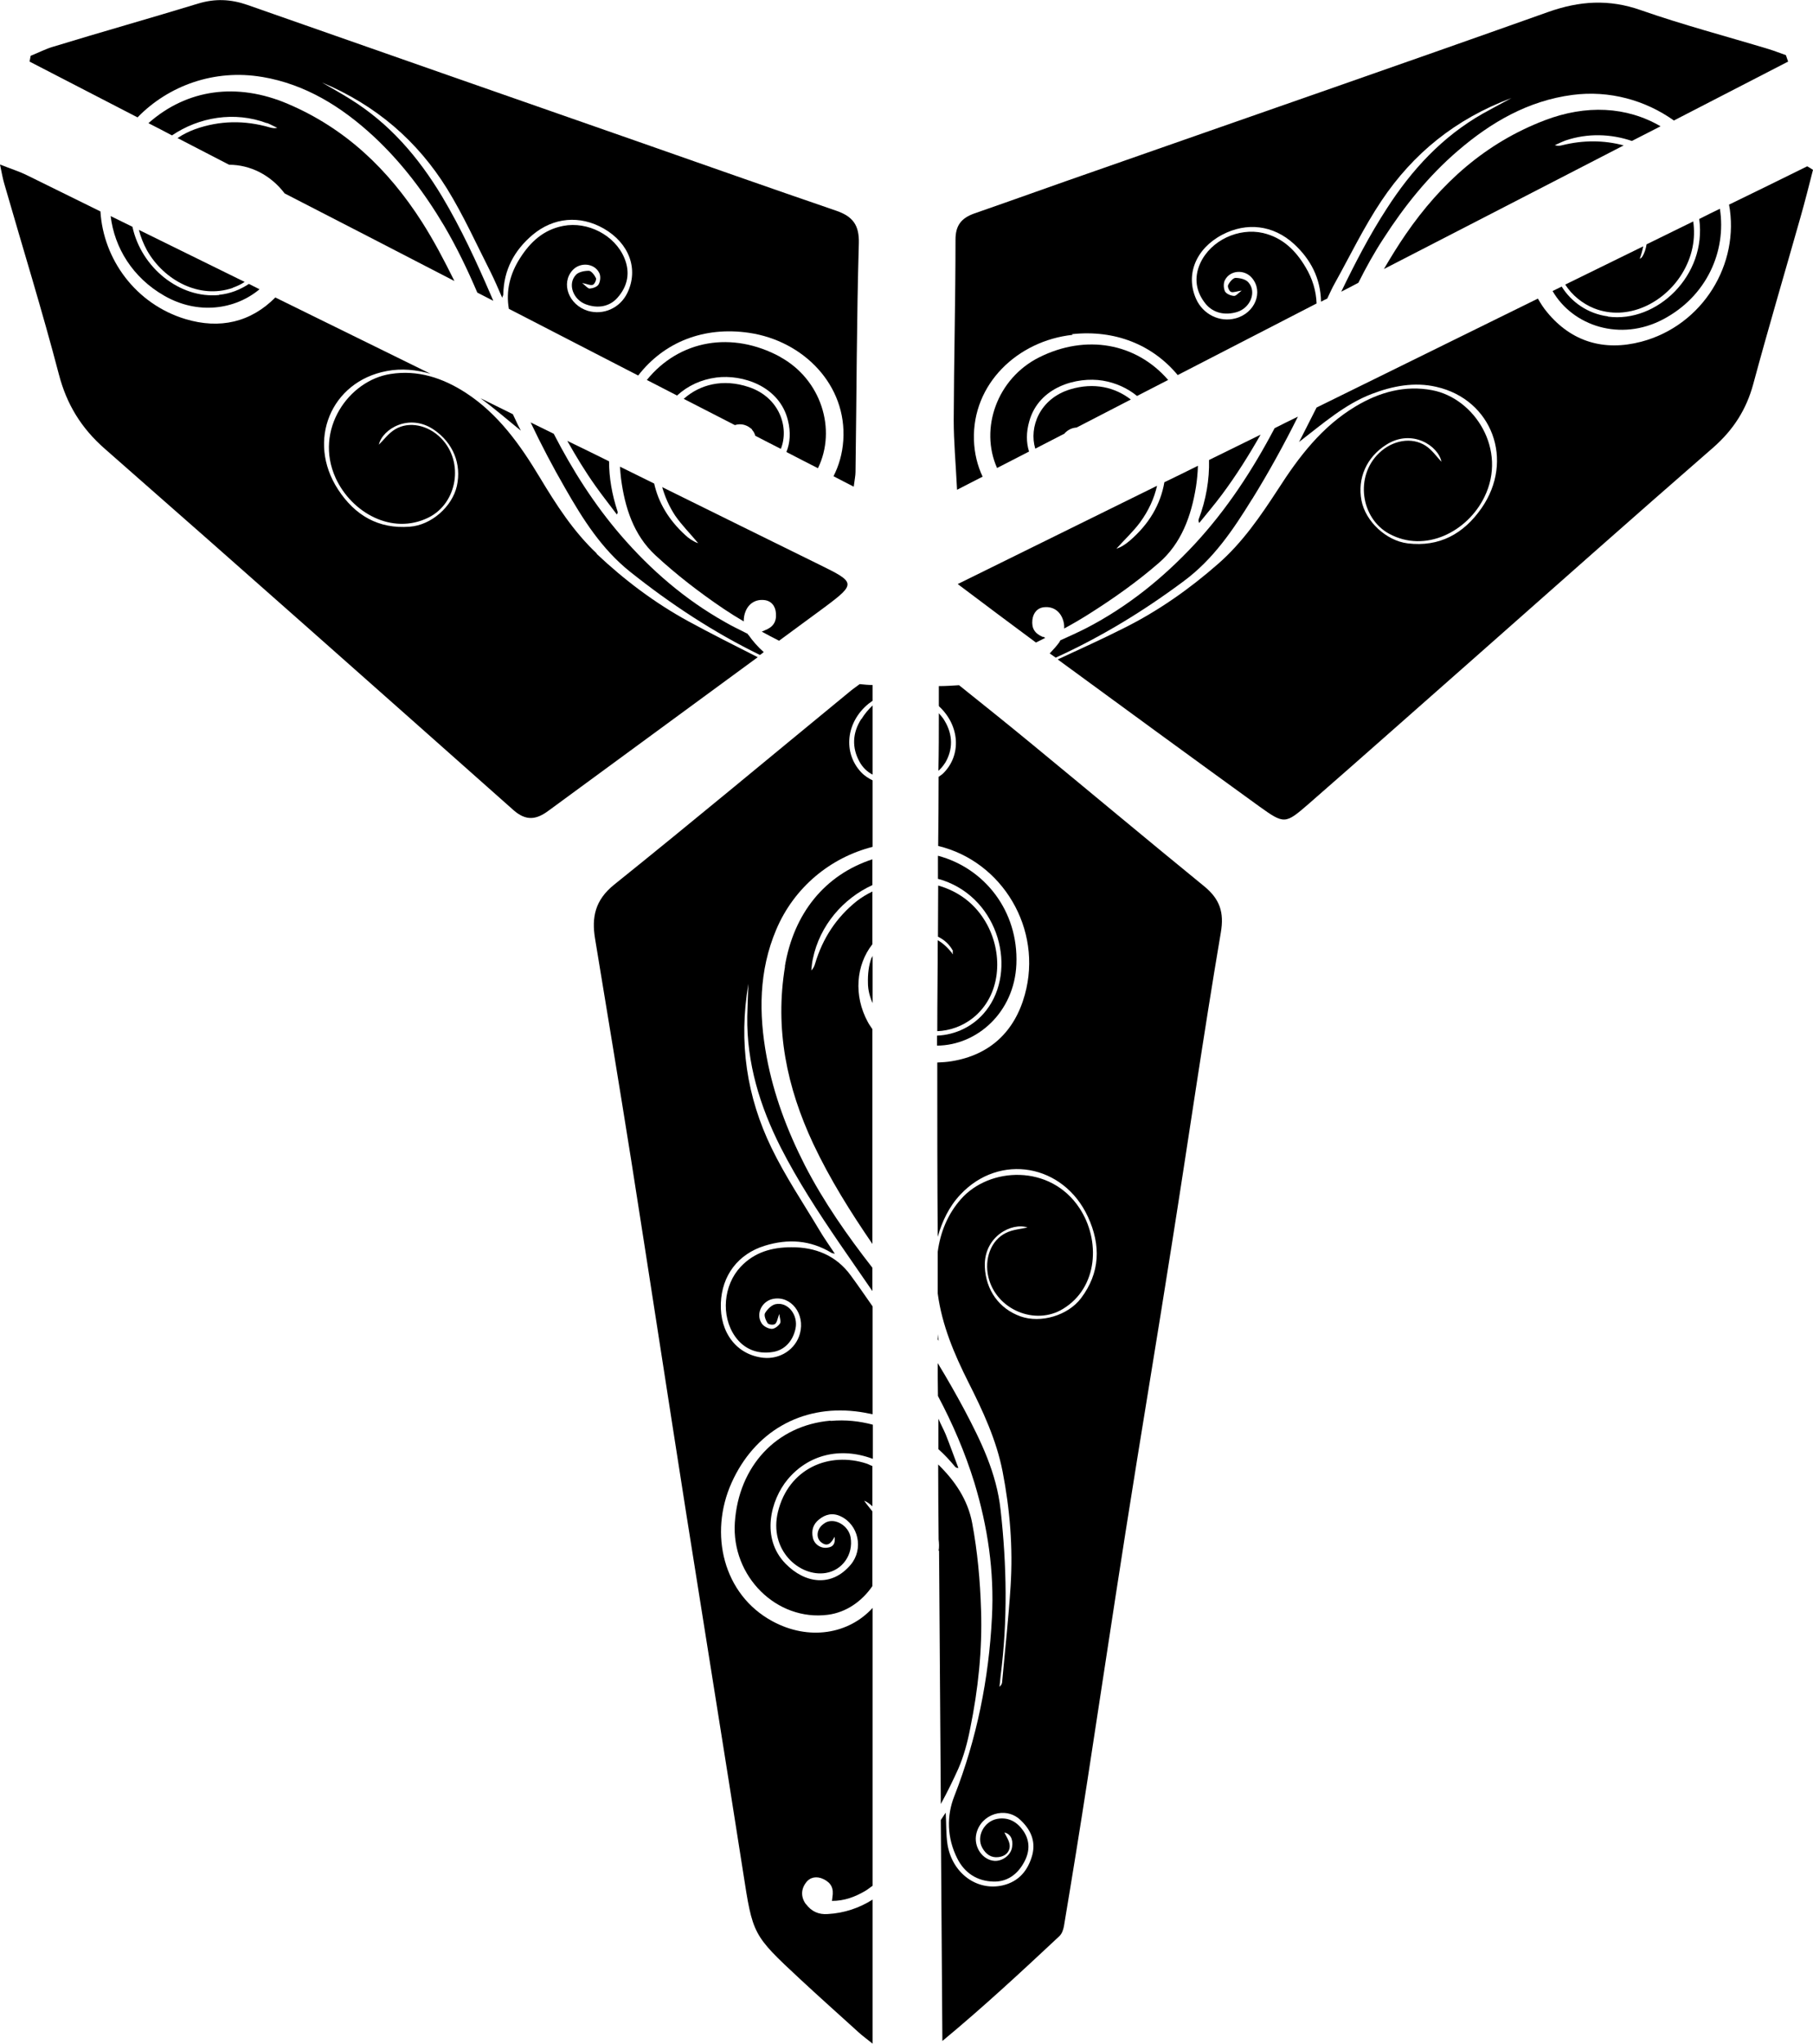 <?xml version="1.0" encoding="UTF-8"?><svg id="Layer_1" xmlns="http://www.w3.org/2000/svg" viewBox="0 0 81.59 91.93"><defs><style>.cls-1{fill:none;}.cls-1,.cls-2{stroke-width:0px;}</style></defs><path class="cls-1" d="m42.19,58.18c0-.63,0-1.25,0-1.88-.05.32-.07.64-.07.97,0,.31.03.61.07.91Z"/><path class="cls-1" d="m59.5,13.87c.08-.16.15-.3.22-.45-.09.05-.19.1-.28.14,0,.05.01.1.01.16,0,.03.02.06.04.15Z"/><path class="cls-1" d="m39.6,68.5c-.09-.19-.21-.36-.33-.52v3.36c.56-.82.76-1.9.33-2.83Z"/><path class="cls-2" d="m42.2,60.01c0,.08,0,.16,0,.23.01.02.02.04.04.07-.01-.1-.03-.2-.04-.3Z"/><path class="cls-2" d="m42.99,65.98s.05.05.14.05c-.19-.5-.37-1.01-.57-1.51-.1-.24-.23-.47-.33-.71,0,.46,0,.91,0,1.37.27.24.52.51.76.8Z"/><path class="cls-2" d="m42.26,69.75c.03,3.8.05,7.59.08,11.39.28-.51.54-1.04.78-1.57.25-.57.42-1.2.54-1.82.36-1.76.55-3.55.49-5.34-.04-1.31-.16-2.63-.4-3.91-.2-1.06-.79-1.91-1.53-2.63,0,1.12.01,2.24.02,3.37.02.17.03.34,0,.51Z"/><path class="cls-2" d="m42.26,31.77c.93.86,1.02,2.19.19,3.01-.07.07-.14.11-.21.16,0,1.04-.01,2.07-.02,3.11,2.89.69,4.72,3.74,3.9,6.69-.46,1.67-1.58,2.71-3.28,2.99-.23.04-.45.05-.66.06,0,2.61,0,5.23.02,7.84.2-.7.51-1.36,1.02-1.9,1.76-1.88,4.64-1.38,5.74,1,.59,1.28.55,2.52-.31,3.66-.59.78-1.81,1.14-2.72.82-.96-.34-1.57-1.18-1.61-2.24-.05-1.36,1.22-2,1.92-1.76-.29.07-.67.09-.98.25-.67.33-.97,1.17-.78,1.98.35,1.47,2.11,2.2,3.36,1.43,1.58-.96,1.69-3.09.74-4.53-1.31-1.99-4.06-1.86-5.34-.4-.6.68-.92,1.49-1.04,2.36,0,.63,0,1.25,0,1.88.19,1.42.74,2.72,1.38,3.99.65,1.29,1.26,2.59,1.54,4.02.33,1.7.47,3.42.36,5.14-.09,1.44-.25,2.87-.38,4.31,0,.08-.04.16-.12.23.02-.16.03-.33.05-.49.32-2.48.28-4.96,0-7.46-.18-1.66-.88-3.09-1.63-4.51-.38-.71-.78-1.41-1.2-2.1,0,.49,0,.99.01,1.48.66,1.24,1.22,2.54,1.64,3.9.6,1.98.9,3.99.79,6.06-.14,2.77-.68,5.45-1.69,8.03-.36.9-.33,1.9.13,2.81.33.66.9,1.02,1.62,1.04.6.02,1.07-.3,1.37-.84.27-.47.3-.97-.01-1.43-.28-.41-.67-.64-1.18-.55-.6.11-.96.8-.67,1.31.16.28.39.45.72.41.3-.03.51-.22.51-.5,0-.22-.17-.45-.24-.61.25.06.4.27.35.64-.04.36-.41.65-.78.64-.56-.03-.97-.64-.83-1.23.21-.88,1.3-1.23,1.96-.63.46.42.72.94.56,1.58-.19.71-.61,1.21-1.33,1.38-1.17.27-2.28-.55-2.49-1.84-.07-.46-.05-.93-.08-1.43-.07.11-.15.22-.22.33.02,3.31.05,6.63.07,9.94,1.86-1.54,3.56-3.12,5.26-4.71.12-.11.18-.29.21-.45.37-2.21.73-4.43,1.07-6.64.57-3.69,1.12-7.38,1.7-11.07.68-4.33,1.41-8.66,2.09-12.99.74-4.66,1.41-9.33,2.2-13.99.16-.92-.05-1.51-.74-2.08-2.6-2.12-5.17-4.27-7.76-6.4-1.08-.89-2.18-1.77-3.28-2.65-.3.02-.6.04-.91.04,0,.29,0,.59,0,.88Z"/><path class="cls-2" d="m42.87,42.79s0,.05.02.14c-.21-.28-.44-.5-.69-.64,0,1.36-.02,2.73-.02,4.09.56-.02,1.13-.22,1.6-.59,1.27-1.01,1.37-2.84.65-4.19-.52-.97-1.33-1.52-2.21-1.77,0,.77-.01,1.53-.01,2.3.29.14.53.36.68.65Z"/><path class="cls-2" d="m42.53,34.32c.36-.6.36-1.27-.02-1.9-.07-.13-.17-.23-.26-.34,0,.86,0,1.72-.02,2.59.11-.1.21-.21.29-.34Z"/><path class="cls-2" d="m42.45,39.6c2.53.87,3.34,4.04,1.93,5.85-.56.72-1.39,1.1-2.21,1.13,0,.15,0,.3,0,.45,1.8-.01,3.48-1.5,3.57-3.66.1-2.41-1.45-4.33-3.53-4.88,0,.35,0,.7,0,1.04.08.02.16.04.24.07Z"/><path class="cls-2" d="m36.27,85.65c-.23-.31-.23-.67,0-.97.18-.25.48-.31.79-.16.35.17.47.42.4.82,0,.04-.01.09-.02.16.56,0,1.04-.18,1.5-.45.12-.07.22-.16.33-.23v-12.5c-1.07,1.18-2.87,1.49-4.51.6-2.22-1.2-2.86-3.94-1.84-6.22,1.03-2.3,3.13-3.5,5.58-3.22.27.03.52.08.77.13v-4.85c-.33-.47-.65-.94-.99-1.4-.65-.89-1.59-1.27-2.67-1.26-.87,0-1.66.22-2.28.88-.77.82-.9,2.2-.25,3.13.41.58,1.01.81,1.7.7.52-.08.9-.48,1.02-1.05.13-.61-.34-1.22-.9-1.1-.18.04-.37.23-.47.4-.06.1.03.32.11.45.05.07.26.1.34.04.09-.07.11-.24.19-.45.02.19.09.35.03.43-.08.12-.25.25-.38.24-.16-.01-.37-.12-.45-.26-.27-.43.03-1,.53-1.09.8-.15,1.44.68,1.2,1.56-.19.71-.89,1.17-1.65,1.09-1.19-.13-1.96-1.12-1.91-2.46.05-1.25.78-2.21,1.98-2.58,1.04-.32,2.04-.26,3,.32.03.02.06.02.15.04-.25-.38-.49-.71-.7-1.07-.73-1.22-1.53-2.41-2.15-3.69-1.11-2.29-1.49-4.73-1.04-7.38-.02.56-.04,1.02-.05,1.47-.03,2.1.57,4.04,1.5,5.88.77,1.51,1.69,2.92,2.64,4.31.5.72.99,1.44,1.49,2.16v-1.05c-1.13-1.45-2.19-2.96-3.04-4.61-.79-1.55-1.4-3.16-1.72-4.88-.36-1.94-.35-3.87.43-5.71.81-1.92,2.45-3.25,4.34-3.73v-2.99c-.18-.09-.36-.2-.52-.37-.82-.88-.68-2.25.34-3.08.06-.05.12-.08.18-.13v-.71c-.19,0-.39-.02-.58-.04-.19.14-.35.25-.5.38-3.51,2.88-7,5.79-10.55,8.64-.86.69-1.02,1.47-.86,2.43.55,3.33,1.1,6.66,1.63,9.99.83,5.28,1.64,10.57,2.47,15.85.85,5.38,1.72,10.75,2.56,16.13.44,2.83.42,2.83,2.56,4.82.87.81,1.76,1.6,2.64,2.4.15.14.32.26.63.51v-6.48c-.6.38-1.28.61-2.02.65-.4.03-.73-.11-.98-.45Z"/><path class="cls-2" d="m38.76,32.34c-.4.62-.43,1.29-.08,1.92.14.26.35.46.59.58v-3.11c-.19.18-.36.38-.5.61Z"/><path class="cls-2" d="m37.37,63.9c-2.43.21-4.13,2.05-4.3,4.58-.16,2.42,1.88,4.45,4.19,4.15.84-.11,1.54-.62,2-1.29v-3.36c-.13-.17-.27-.33-.37-.48.13.05.25.14.37.25v-1.81c-.09-.03-.17-.08-.26-.11-1.68-.55-3.51.21-3.99,2.17-.42,1.72.97,2.94,2.15,2.75.75-.12,1.25-.83,1.12-1.6-.09-.54-.72-.9-1.14-.66-.06.04-.12.08-.17.13-.23.24-.24.58,0,.76.28.21.44.02.59-.26.04.32-.07.46-.32.49-.3.05-.6-.15-.66-.45-.07-.32.01-.6.27-.81.29-.24.62-.32.98-.15.81.38,1.04,1.47.46,2.17-.86,1.03-2.06.86-2.94-.04-1.12-1.15-.67-2.86.09-3.78.93-1.12,2.36-1.48,3.82-.94,0,0,.02,0,.02.01v-1.54c-.6-.16-1.23-.23-1.89-.17Z"/><path class="cls-2" d="m39.22,43.08c-.13.35-.17.75-.16,1.13,0,.31.08.62.21.91v-2.13s-.03.06-.04.09Z"/><path class="cls-2" d="m35.33,43.46c-.47,2.83.08,5.45,1.27,7.99.75,1.59,1.68,3.07,2.66,4.5v-9.66c-.07-.11-.15-.21-.21-.33-.64-1.18-.53-2.55.21-3.49v-2.37c-.25.12-.48.26-.69.42-.92.73-1.55,1.68-1.89,2.83-.03.1-.07.2-.17.3.02-.17.03-.35.07-.52.31-1.51,1.37-2.72,2.68-3.32v-1.16c-2.14.7-3.54,2.43-3.94,4.82Z"/><path class="cls-2" d="m56.35,22.45c.75-1.21,1.43-2.45,2.06-3.71-.35.17-.7.34-1.05.52-.99,1.88-2.15,3.66-3.62,5.24-1.41,1.51-3,2.79-4.83,3.74-.39.2-.79.38-1.19.56-.02.03-.03.06-.05.09-.13.18-.28.34-.43.5.09.06.18.13.27.19,2.04-.93,3.95-2.09,5.76-3.44,1.34-.99,2.23-2.32,3.07-3.68Z"/><path class="cls-2" d="m53.94,23.38s-.02.07.03.14c.34-.42.69-.83,1.01-1.26.65-.87,1.22-1.78,1.75-2.71-.77.38-1.55.76-2.32,1.14.02.88-.13,1.78-.47,2.68Z"/><path class="cls-2" d="m77.81,9.19c.5,2.68-1.18,5.45-3.95,6.18-1.68.44-3.14,0-4.23-1.32-.17-.2-.3-.41-.42-.62-3.31,1.63-6.63,3.26-9.96,4.9-.22.44-.45.88-.67,1.32-.03.06-.06.12-.12.23,1.08-.83,2.05-1.69,3.27-2.16.94-.36,1.92-.55,2.91-.32,2.51.57,3.53,3.31,2.03,5.46-.81,1.16-1.9,1.75-3.32,1.58-.97-.12-1.9-.99-2.08-1.93-.19-1,.23-1.95,1.12-2.51,1.15-.73,2.34.05,2.48.77-.21-.22-.42-.53-.71-.72-.63-.41-1.5-.25-2.1.33-1.09,1.04-.83,2.93.46,3.63,1.63.88,3.52-.1,4.28-1.65,1.05-2.13-.44-4.45-2.35-4.81-1.21-.23-2.36.08-3.43.72-1.53.91-2.57,2.28-3.5,3.73-.79,1.21-1.6,2.4-2.7,3.36-1.3,1.14-2.71,2.13-4.26,2.9-.97.49-1.97.94-2.96,1.4,3.02,2.21,6.04,4.42,9.07,6.61,1.13.81,1.17.8,2.22-.11,2.49-2.17,4.95-4.36,7.43-6.54,3.59-3.17,7.17-6.35,10.78-9.49.91-.8,1.49-1.71,1.8-2.85.68-2.52,1.42-5.01,2.13-7.52.2-.7.38-1.42.56-2.12-.09-.06-.17-.11-.26-.16-1.18.58-2.35,1.16-3.53,1.73Z"/><path class="cls-2" d="m46.93,28.65c-.37-.16-.51-.39-.47-.77.04-.33.24-.55.55-.57.37-.03.67.16.81.52.06.15.08.3.07.44.37-.2.73-.41,1.08-.63,1.11-.7,2.19-1.46,3.18-2.32,1.02-.88,1.46-2.12,1.67-3.41.05-.32.08-.64.09-.96-.5.25-1.01.5-1.51.74-.17.99-.68,1.88-1.57,2.64-.18.15-.37.28-.59.35.36-.4.76-.77,1.07-1.19.38-.52.63-1.07.76-1.64-2.98,1.47-5.97,2.94-8.97,4.42,1.29.97,2.41,1.81,3.52,2.63.14-.07.28-.14.42-.21-.03-.02-.07-.04-.1-.05Z"/><path class="cls-2" d="m72.36,14.23c-.91-.12-1.65-.65-2.08-1.34-.14.07-.27.13-.41.2.91,1.57,3.05,2.29,4.98,1.27,1.95-1.03,2.85-3.05,2.55-4.97-.31.15-.62.3-.93.46.35,2.53-1.9,4.69-4.11,4.39Z"/><path class="cls-2" d="m73.78,11.67c.08-.2.13-.4.17-.59-1.17.57-2.34,1.15-3.51,1.72.3.47.76.85,1.3,1.07,1.51.59,3.14-.24,3.95-1.55.48-.78.62-1.59.51-2.36-.7.34-1.4.69-2.1,1.03-.03.2-.09.4-.21.58-.01.02-.04.03-.11.08Z"/><path class="cls-2" d="m9.86,13.27c-1.76.17-3.5-1.22-3.9-3.07-.33-.16-.65-.32-.98-.48.17,1.42.99,2.77,2.41,3.58,1.51.87,3.19.63,4.29-.29-.16-.08-.32-.16-.48-.24-.39.26-.84.44-1.34.49Z"/><path class="cls-2" d="m26.8,21.86c.31.44.64.85.96,1.28.05-.07.04-.11.03-.14-.25-.76-.38-1.51-.38-2.25-.63-.31-1.25-.62-1.88-.92.39.69.8,1.37,1.27,2.03Z"/><path class="cls-2" d="m23.44,19.37c-.06-.11-.09-.17-.12-.23-.08-.17-.16-.34-.24-.51-.49-.24-.97-.48-1.46-.72.62.45,1.2.96,1.82,1.46Z"/><path class="cls-2" d="m10.48,12.94c.19-.07.37-.15.53-.26-1.59-.78-3.18-1.56-4.76-2.34.08.31.2.62.37.93.75,1.32,2.34,2.2,3.85,1.68Z"/><path class="cls-2" d="m31.41,24.43c-.22-.08-.41-.21-.58-.37-.75-.69-1.2-1.46-1.39-2.31l-1.54-.76c.01.18.03.36.05.55.17,1.28.56,2.52,1.54,3.43.95.88,1.99,1.68,3.07,2.41.3.2.6.39.91.57,0-.15.02-.31.09-.47.15-.35.46-.53.83-.49.31.03.51.26.53.6.03.38-.13.62-.5.76-.04.02-.08.04-.14.06.26.14.52.28.78.41.69-.51,1.39-1.02,2.08-1.53,1.39-1.04,1.35-1.1-.24-1.88-2.37-1.17-4.74-2.33-7.1-3.5.13.44.31.87.59,1.29.3.43.68.81,1.02,1.22Z"/><path class="cls-2" d="m33.67,28.56s-.02-.03-.02-.05c-.35-.18-.7-.34-1.04-.54-1.79-1.01-3.32-2.33-4.66-3.88-1.21-1.4-2.19-2.95-3.03-4.58-.35-.17-.69-.34-1.04-.51.48,1.01,1,2,1.56,2.97.79,1.38,1.63,2.72,2.92,3.75,1.82,1.45,3.75,2.72,5.84,3.74.06-.04.12-.09.17-.13-.26-.23-.49-.49-.7-.79Z"/><path class="cls-2" d="m26.85,24.89c-1.05-.99-1.82-2.19-2.56-3.42-.88-1.46-1.86-2.85-3.34-3.81-1.04-.67-2.16-1.03-3.37-.84-1.9.29-3.45,2.52-2.48,4.67.71,1.56,2.54,2.6,4.18,1.79,1.3-.64,1.62-2.5.57-3.57-.58-.59-1.44-.78-2.07-.4-.3.18-.51.48-.73.69.16-.71,1.37-1.43,2.48-.67.86.59,1.25,1.54,1.03,2.53-.21.93-1.15,1.76-2.12,1.83-1.41.11-2.47-.51-3.23-1.68-1.42-2.18-.32-4.85,2.19-5.32.67-.13,1.33-.06,1.97.12-2.33-1.14-4.65-2.29-6.98-3.43-1.1,1.11-2.49,1.44-4.05.97-2.24-.68-3.69-2.69-3.82-4.84-1.1-.54-2.19-1.08-3.29-1.62-.34-.17-.72-.29-1.23-.49H0c.09.43.13.66.2.89.82,2.85,1.7,5.68,2.45,8.55.35,1.34,1,2.41,2.06,3.34,6.16,5.4,12.28,10.83,18.4,16.26.57.5,1.03.43,1.58.02,3.13-2.3,6.28-4.6,9.41-6.9-1.05-.53-2.1-1.06-3.13-1.62-1.5-.82-2.87-1.85-4.12-3.03Z"/><path class="cls-2" d="m46.32,18.95c.43-1.55,2.14-2.02,3.31-1.83.59.1,1.11.34,1.54.69.47-.24.94-.48,1.4-.72-1.44-1.66-3.69-2.07-5.8-1.02-1.9.95-2.69,3.2-1.9,4.98.48-.25.96-.49,1.44-.74-.13-.41-.13-.87.01-1.36Z"/><path class="cls-2" d="m48.17,17.51c-1.39.42-1.87,1.71-1.58,2.67.44-.23.88-.45,1.32-.68.01-.02.02-.04.04-.05.15-.14.32-.21.5-.22.81-.42,1.63-.84,2.44-1.26-.71-.55-1.65-.78-2.72-.46Z"/><path class="cls-2" d="m48.24,15.03c1.94-.21,3.63.48,4.76,1.84,2.09-1.08,4.17-2.15,6.25-3.22-.02-.56-.18-1.11-.5-1.64-.44-.74-1.02-1.32-1.91-1.53-1.1-.25-2.36.33-2.83,1.37-.29.65-.19,1.28.25,1.82.34.41.87.53,1.42.36.6-.19.88-.91.5-1.33-.12-.14-.38-.2-.58-.2-.11,0-.27.19-.33.32-.04.08.05.28.13.31.1.04.26-.03.48-.06-.15.11-.26.25-.35.24-.14-.01-.34-.09-.4-.2-.07-.14-.08-.38,0-.52.24-.45.88-.48,1.21-.09.53.62.14,1.59-.74,1.82-.71.19-1.46-.18-1.77-.87-.49-1.09-.02-2.26,1.17-2.89,1.1-.58,2.3-.44,3.23.41.76.7,1.2,1.55,1.22,2.6.09-.05.19-.1.28-.14.11-.23.22-.48.34-.69.69-1.24,1.31-2.53,2.1-3.71,1.42-2.12,3.33-3.68,5.85-4.62-.49.27-.9.48-1.29.7-1.83,1.04-3.2,2.53-4.32,4.27-.78,1.2-1.43,2.46-2.05,3.74.26-.13.52-.27.77-.4.34-.68.71-1.35,1.13-1.99.94-1.46,2.02-2.81,3.35-3.95,1.5-1.29,3.17-2.25,5.15-2.51,1.67-.22,3.29.24,4.57,1.15,1.71-.88,3.43-1.77,5.14-2.65l-.1-.29c-.26-.09-.51-.19-.77-.27-1.92-.58-3.86-1.09-5.75-1.75-1.44-.51-2.77-.42-4.18.08-6.78,2.41-13.57,4.76-20.36,7.14-1.82.63-3.64,1.29-5.46,1.92-.59.21-.85.54-.85,1.18,0,2.71-.07,5.41-.08,8.12,0,.96.09,1.92.15,3.13.38-.2.76-.39,1.15-.59-.23-.49-.37-1.04-.39-1.65-.08-2.52,1.96-4.46,4.44-4.73Z"/><path class="cls-2" d="m70.31,6.53c-.1.03-.21.04-.34,0,.16-.07.32-.15.48-.21,1-.34,2.05-.3,2.99.02.43-.22.86-.44,1.29-.66-1.53-.89-3.35-.98-5.21-.27-2.67,1.02-4.67,2.82-6.26,5.13-.35.51-.67,1.03-.98,1.56,3.6-1.85,7.2-3.71,10.79-5.56-.9-.24-1.82-.24-2.76-.01Z"/><path class="cls-2" d="m33.84,19.33c.08.08.12.17.15.27.38.2.76.39,1.15.59.38-.94-.04-2.31-1.44-2.78-1.16-.39-2.2-.12-2.93.53.77.39,1.53.79,2.3,1.18.29-.09.56-.01.79.21Z"/><path class="cls-2" d="m35.11,16.05c-2.16-1.17-4.53-.77-6,1.04.45.23.91.47,1.36.7.48-.44,1.08-.72,1.77-.81,1.17-.15,2.84.38,3.22,1.93.13.52.1,1.01-.07,1.42.47.24.94.49,1.42.73.85-1.74.15-4-1.71-5.01Z"/><path class="cls-2" d="m12.01,5.53c.16.06.31.15.47.22-.13.03-.23.01-.34-.02-1.14-.33-2.26-.31-3.36.08-.27.1-.54.23-.79.4.77.4,1.55.8,2.32,1.2.95,0,1.87.46,2.5,1.29,2.55,1.31,5.09,2.62,7.64,3.94-.45-.91-.92-1.81-1.47-2.67-1.5-2.34-3.42-4.19-6.03-5.3-2.28-.97-4.53-.67-6.27.87.35.18.71.36,1.06.55,1.21-.82,2.81-1.1,4.27-.55Z"/><path class="cls-2" d="m11.8,3.46c1.95.33,3.57,1.34,5.01,2.67,1.27,1.18,2.3,2.55,3.18,4.03.57.97,1.05,1.97,1.49,3,.24.12.48.25.72.37-.03-.07-.06-.14-.09-.21-.66-1.53-1.36-3.05-2.22-4.49-1.06-1.76-2.36-3.28-4.14-4.38-.38-.24-.78-.46-1.26-.74,2.45,1.03,4.3,2.64,5.63,4.78.74,1.2,1.32,2.49,1.96,3.75.18.36.34.74.52,1.15.03-.09.05-.12.05-.15.02-1.11.5-1.98,1.31-2.67.95-.8,2.14-.9,3.21-.29,1.15.66,1.58,1.83,1.06,2.9-.33.68-1.08,1.01-1.78.8-.86-.27-1.22-1.24-.68-1.83.34-.37.98-.32,1.2.13.07.14.05.37-.03.51-.06.11-.26.18-.4.19-.09,0-.2-.14-.34-.25.22.04.37.12.48.08.08-.03.17-.23.14-.3-.06-.13-.21-.33-.32-.33-.2,0-.46.05-.58.18-.39.41-.13,1.12.45,1.33.54.2,1.07.1,1.42-.3.46-.52.58-1.13.31-1.78-.43-1.04-1.66-1.66-2.75-1.45-.89.17-1.48.72-1.94,1.44-.46.71-.65,1.49-.51,2.29,1.94,1,3.88,2,5.82,3,1.16-1.5,2.95-2.22,4.99-1.92,2.45.36,4.41,2.35,4.24,4.84-.04.6-.2,1.14-.44,1.61.3.16.6.31.91.47h0c.04-.33.08-.49.08-.66.05-3.43.05-6.86.15-10.29.02-.82-.27-1.21-1.04-1.47-3.01-1.03-6.01-2.09-9.01-3.14C22.76,4.29,16.94,2.26,11.13.22c-.75-.26-1.45-.29-2.21-.06-2.16.66-4.33,1.27-6.49,1.93-.36.1-.7.28-1.05.42-.02.09-.03.17-.05.26,1.62.84,3.24,1.67,4.86,2.51,1.4-1.44,3.47-2.18,5.6-1.82Z"/></svg>
